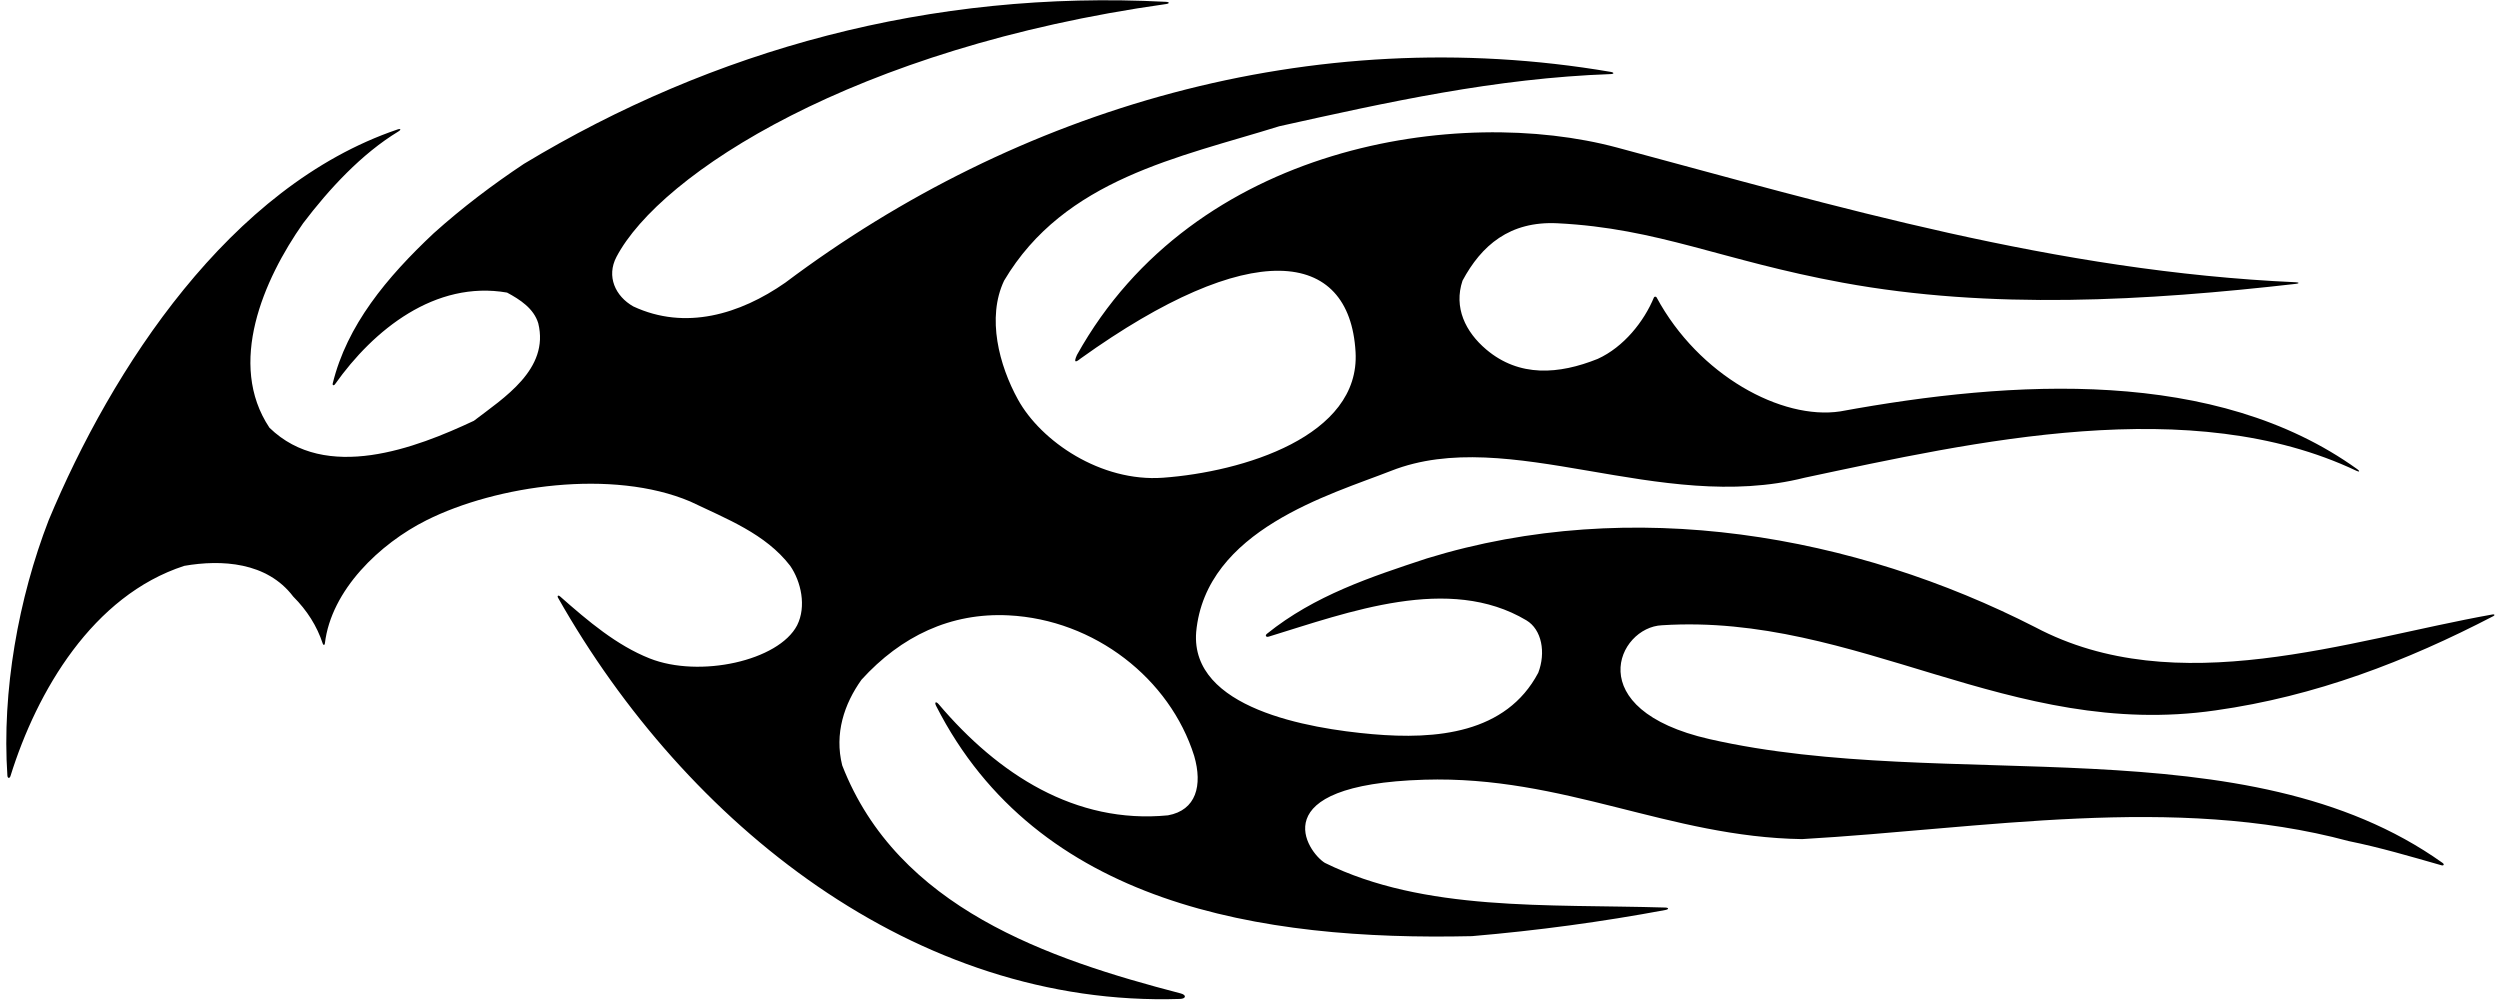 <?xml version="1.0" encoding="UTF-8"?>
<svg xmlns="http://www.w3.org/2000/svg" xmlns:xlink="http://www.w3.org/1999/xlink" width="505pt" height="202pt" viewBox="0 0 505 202" version="1.1">
<g id="surface1">
<path style=" stroke:none;fill-rule:nonzero;fill:rgb(0%,0%,0%);fill-opacity:1;" d="M 503.488 124.117 C 474.246 129.355 439.621 141.785 411.125 126.699 C 374.727 108.102 329.824 100 288.227 112.801 C 276.934 116.531 265.555 120.262 255.922 128.023 C 255.484 128.375 255.734 128.766 256.297 128.594 C 272.441 123.645 292.703 115.992 308.324 125.301 C 311.457 127.168 312.289 131.832 310.727 135.898 C 304.227 148.199 290.074 149.426 277.227 148.301 C 264.289 147.168 240.453 143.105 241.625 127.699 C 243.523 107 268.805 99.902 281.023 95.102 C 304.777 85.762 335.227 103.898 364.523 96.5 C 398.707 89.23 442.637 79.262 476.023 95.113 C 476.629 95.402 476.742 95.188 476.195 94.793 C 447.559 74.195 406.625 76.707 371.727 83.102 C 359.93 84.895 343.141 75.855 334.625 60.062 C 334.523 59.875 334.176 59.887 334.098 60.078 C 332.102 64.918 328.016 70.098 322.727 72.5 C 314.883 75.641 306.898 76.242 300.227 70.602 C 296 67.027 293.625 62.102 295.426 56.699 C 299.227 49.602 304.941 44.617 314.625 45.102 C 335.023 46.117 347.715 52.598 372.227 57.102 C 402.188 62.602 433.523 60.785 463.801 57.336 C 464.477 57.258 464.461 57.047 463.781 57.016 C 415.184 54.832 370.906 41.684 326.625 29.801 C 294.852 21.273 241.289 29 217.543 71.703 C 216.836 73.289 217.25 73.273 218.277 72.426 C 252.562 47.852 272.625 50.164 273.824 71.102 C 274.805 88.172 250.961 95.336 234.926 96.5 C 222.379 97.41 210.289 89.164 205.625 80.699 C 201.82 73.801 199.289 64.168 202.824 56.699 C 215.023 36.102 238.227 31.801 258.426 25.5 C 280.258 20.648 301.996 15.797 325.375 14.965 C 326.09 14.938 326.082 14.641 325.359 14.52 C 265 4.219 205.465 21.922 158.625 57.102 C 149.457 63.5 138.426 66.801 127.926 61.898 C 124.289 59.836 122.457 55.836 124.523 51.898 C 133.367 35.074 172.625 9.664 235.535 0.82 C 236.297 0.711 236.273 0.406 235.504 0.367 C 187.898 -2.105 144.004 10.074 105.824 33.102 C 99.523 37.301 93.426 41.898 87.625 47.102 C 78.066 56.078 70.09 65.715 67.215 77.441 C 67.109 77.855 67.43 77.961 67.688 77.594 C 75.457 66.613 87.91 56.586 102.426 59.102 C 105.023 60.5 107.824 62.301 108.727 65.301 C 111.023 74.602 101.727 80.398 95.727 85 C 84.023 90.5 65.824 97.5 54.426 86.398 C 45.824 73.5 53.227 56.5 61.227 45.102 C 66.488 38.172 73.035 31.074 80.465 26.562 C 81.082 26.191 80.969 25.926 80.297 26.152 C 46.379 37.66 22.574 74.508 9.824 105.102 C 3.73 120.863 0.352 139.621 1.492 156.668 C 1.531 157.246 1.949 157.305 2.121 156.75 C 7.445 139.641 18.723 120.305 37.227 114.301 C 44.727 113 53.926 113.5 59.227 120.5 C 62.039 123.316 64.031 126.461 65.195 130.012 C 65.316 130.371 65.582 130.352 65.625 129.984 C 66.902 119.152 76.766 109.789 86.125 105.102 C 100.289 98 123.789 94.664 139.426 101.301 C 146.789 104.832 154.625 107.801 159.625 114.301 C 161.824 117.5 162.926 122.5 161.023 126.301 C 157.289 133.5 141.289 137 131.227 133 C 124.598 130.367 118.863 125.535 113.141 120.484 C 112.77 120.156 112.496 120.344 112.734 120.766 C 138.582 166.414 184.84 203.531 238.352 201.785 C 239.605 201.746 239.715 200.984 238.496 200.668 C 211.719 193.699 181.316 183.391 170.125 154.602 C 168.523 148.199 170.523 142.199 174.023 137.301 C 182.023 128.5 192.039 123.719 203.727 124.301 C 221.125 125.168 236.324 137.102 241.227 152.699 C 242.957 158.668 241.625 163.668 235.926 164.699 C 217.23 166.512 201.629 156.406 189.641 142.277 C 189.059 141.594 188.703 141.824 189.105 142.613 C 209.508 182.695 254.57 190.082 297.324 189.102 C 310.652 187.965 323.621 186.207 336.402 183.82 C 337.145 183.684 337.129 183.348 336.379 183.324 C 312.465 182.609 287.695 184.191 267.625 174.301 C 264.125 172.168 254.625 158.5 287.727 157.5 C 315.922 156.648 337.125 169.102 364.023 169.5 C 400.523 167.398 439.125 160.398 474.426 169.898 C 480.82 171.199 486.957 173.012 493.152 174.781 C 493.645 174.922 493.809 174.598 493.398 174.305 C 453.676 146 393.52 160.273 345.324 149.301 C 319.125 143.332 326.789 126.668 335.727 126.301 C 375.227 123.801 406.023 149.5 447.523 143.5 C 467.719 140.656 486.09 133.586 503.668 124.453 C 504.02 124.27 503.902 124.043 503.488 124.117 "/>
</g>
</svg>
